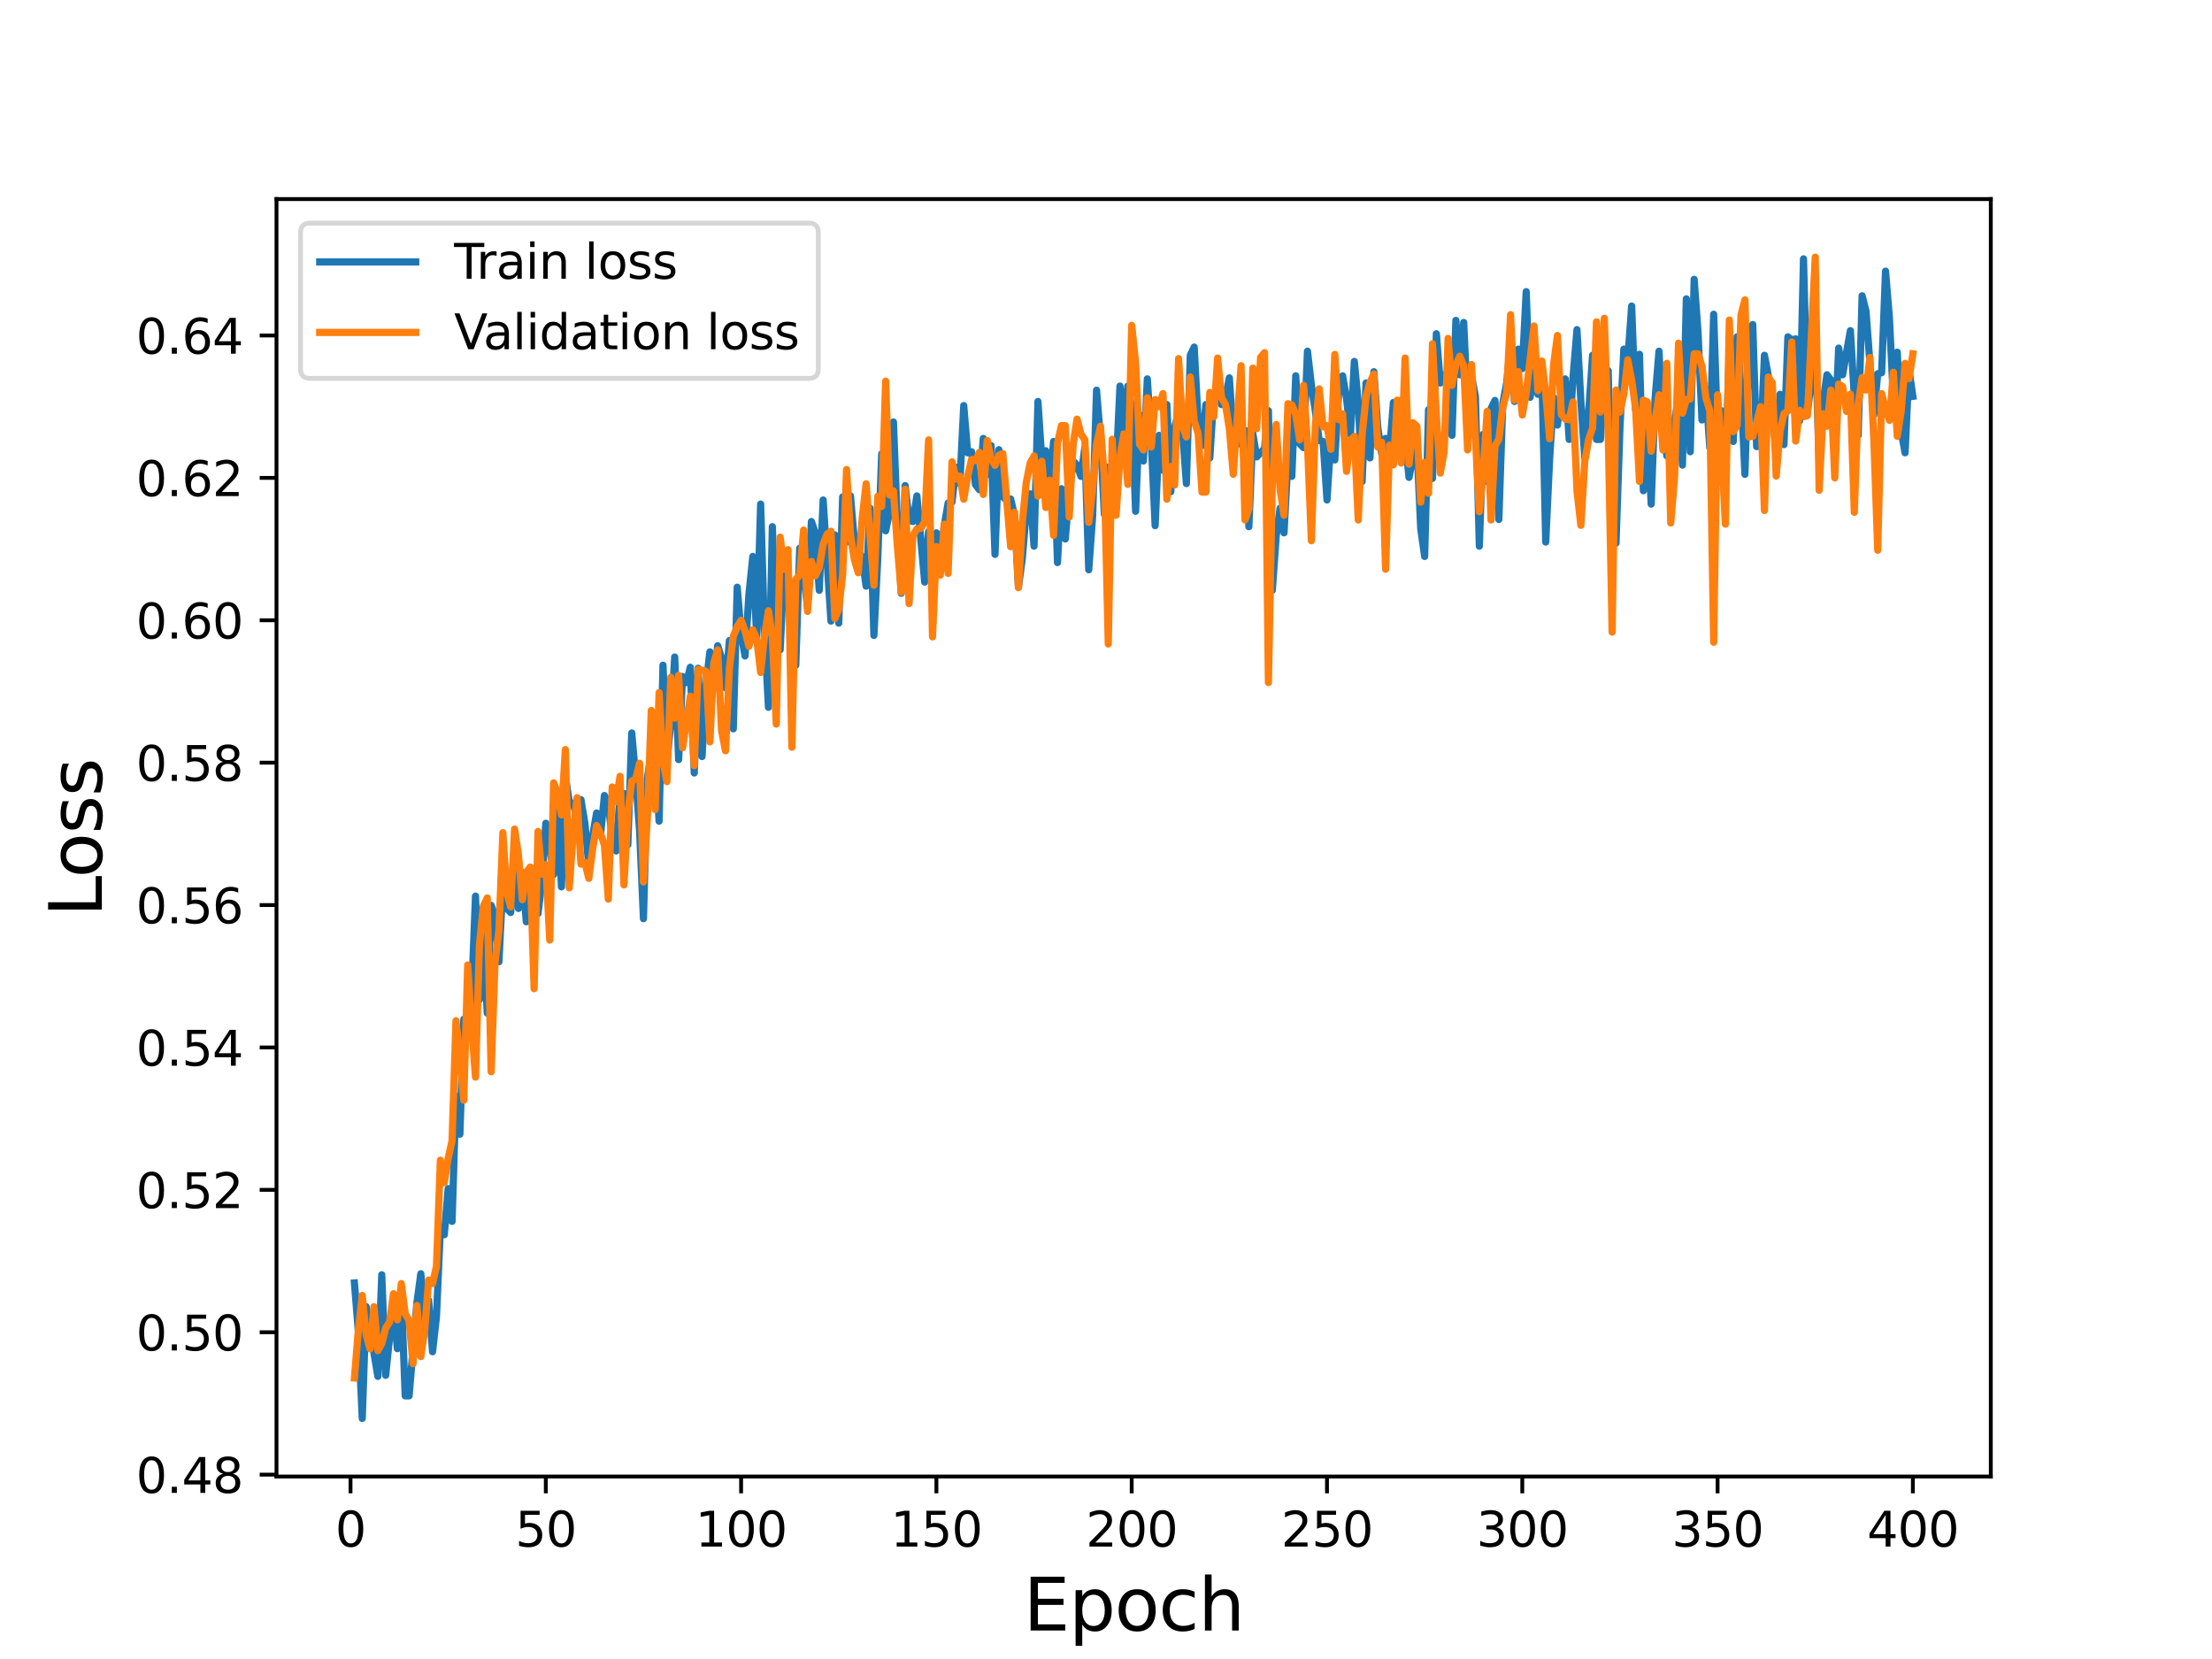 <?xml version="1.0" encoding="utf-8" standalone="no"?>
<!DOCTYPE svg PUBLIC "-//W3C//DTD SVG 1.1//EN"
  "http://www.w3.org/Graphics/SVG/1.1/DTD/svg11.dtd">
<svg height="345.6pt" version="1.1" viewBox="0 0 460.8 345.6" width="460.8pt" xmlns="http://www.w3.org/2000/svg" xmlns:xlink="http://www.w3.org/1999/xlink">
 <defs>
  <style type="text/css">*{stroke-linecap:butt;stroke-linejoin:round;}</style>
 </defs>
 <g id="figure_1">
  <g id="patch_1">
   <path d="M 0 345.6 
L 460.8 345.6 
L 460.8 0 
L 0 0 
z
" style="fill:#ffffff;"/>
  </g>
  <g id="axes_1">
   <g id="patch_2">
    <path d="M 57.6 307.584 
L 414.72 307.584 
L 414.72 41.472 
L 57.6 41.472 
z
" style="fill:#ffffff;"/>
   </g>
   <g id="matplotlib.axis_1">
    <g id="xtick_1">
     <g id="line2d_1">
      <defs>
       <path d="M 0 0 
L 0 3.5 
" id="mf0eebc67b6" style="stroke:#000000;stroke-width:0.8;"/>
      </defs>
      <g>
       <use style="stroke:#000000;stroke-width:0.8;" x="73.019" xlink:href="#mf0eebc67b6" y="307.584"/>
      </g>
     </g>
     <g id="text_1">
      <!-- 0 -->
      <g transform="translate(69.838 322.182)scale(0.1 -0.1)">
       <defs>
        <path d="M 2034 4250 
Q 1547 4250 1301 3770 
Q 1056 3291 1056 2328 
Q 1056 1369 1301 889 
Q 1547 409 2034 409 
Q 2525 409 2770 889 
Q 3016 1369 3016 2328 
Q 3016 3291 2770 3770 
Q 2525 4250 2034 4250 
z
M 2034 4750 
Q 2819 4750 3233 4129 
Q 3647 3509 3647 2328 
Q 3647 1150 3233 529 
Q 2819 -91 2034 -91 
Q 1250 -91 836 529 
Q 422 1150 422 2328 
Q 422 3509 836 4129 
Q 1250 4750 2034 4750 
z
" id="DejaVuSans-30" transform="scale(0.016)"/>
       </defs>
       <use xlink:href="#DejaVuSans-30"/>
      </g>
     </g>
    </g>
    <g id="xtick_2">
     <g id="line2d_2">
      <g>
       <use style="stroke:#000000;stroke-width:0.8;" x="113.703" xlink:href="#mf0eebc67b6" y="307.584"/>
      </g>
     </g>
     <g id="text_2">
      <!-- 50 -->
      <g transform="translate(107.34 322.182)scale(0.1 -0.1)">
       <defs>
        <path d="M 691 4666 
L 3169 4666 
L 3169 4134 
L 1269 4134 
L 1269 2991 
Q 1406 3038 1543 3061 
Q 1681 3084 1819 3084 
Q 2600 3084 3056 2656 
Q 3513 2228 3513 1497 
Q 3513 744 3044 326 
Q 2575 -91 1722 -91 
Q 1428 -91 1123 -41 
Q 819 9 494 109 
L 494 744 
Q 775 591 1075 516 
Q 1375 441 1709 441 
Q 2250 441 2565 725 
Q 2881 1009 2881 1497 
Q 2881 1984 2565 2268 
Q 2250 2553 1709 2553 
Q 1456 2553 1204 2497 
Q 953 2441 691 2322 
L 691 4666 
z
" id="DejaVuSans-35" transform="scale(0.016)"/>
       </defs>
       <use xlink:href="#DejaVuSans-35"/>
       <use x="63.623" xlink:href="#DejaVuSans-30"/>
      </g>
     </g>
    </g>
    <g id="xtick_3">
     <g id="line2d_3">
      <g>
       <use style="stroke:#000000;stroke-width:0.8;" x="154.386" xlink:href="#mf0eebc67b6" y="307.584"/>
      </g>
     </g>
     <g id="text_3">
      <!-- 100 -->
      <g transform="translate(144.842 322.182)scale(0.1 -0.1)">
       <defs>
        <path d="M 794 531 
L 1825 531 
L 1825 4091 
L 703 3866 
L 703 4441 
L 1819 4666 
L 2450 4666 
L 2450 531 
L 3481 531 
L 3481 0 
L 794 0 
L 794 531 
z
" id="DejaVuSans-31" transform="scale(0.016)"/>
       </defs>
       <use xlink:href="#DejaVuSans-31"/>
       <use x="63.623" xlink:href="#DejaVuSans-30"/>
       <use x="127.246" xlink:href="#DejaVuSans-30"/>
      </g>
     </g>
    </g>
    <g id="xtick_4">
     <g id="line2d_4">
      <g>
       <use style="stroke:#000000;stroke-width:0.8;" x="195.07" xlink:href="#mf0eebc67b6" y="307.584"/>
      </g>
     </g>
     <g id="text_4">
      <!-- 150 -->
      <g transform="translate(185.526 322.182)scale(0.1 -0.1)">
       <use xlink:href="#DejaVuSans-31"/>
       <use x="63.623" xlink:href="#DejaVuSans-35"/>
       <use x="127.246" xlink:href="#DejaVuSans-30"/>
      </g>
     </g>
    </g>
    <g id="xtick_5">
     <g id="line2d_5">
      <g>
       <use style="stroke:#000000;stroke-width:0.8;" x="235.753" xlink:href="#mf0eebc67b6" y="307.584"/>
      </g>
     </g>
     <g id="text_5">
      <!-- 200 -->
      <g transform="translate(226.209 322.182)scale(0.1 -0.1)">
       <defs>
        <path d="M 1228 531 
L 3431 531 
L 3431 0 
L 469 0 
L 469 531 
Q 828 903 1448 1529 
Q 2069 2156 2228 2338 
Q 2531 2678 2651 2914 
Q 2772 3150 2772 3378 
Q 2772 3750 2511 3984 
Q 2250 4219 1831 4219 
Q 1534 4219 1204 4116 
Q 875 4013 500 3803 
L 500 4441 
Q 881 4594 1212 4672 
Q 1544 4750 1819 4750 
Q 2544 4750 2975 4387 
Q 3406 4025 3406 3419 
Q 3406 3131 3298 2873 
Q 3191 2616 2906 2266 
Q 2828 2175 2409 1742 
Q 1991 1309 1228 531 
z
" id="DejaVuSans-32" transform="scale(0.016)"/>
       </defs>
       <use xlink:href="#DejaVuSans-32"/>
       <use x="63.623" xlink:href="#DejaVuSans-30"/>
       <use x="127.246" xlink:href="#DejaVuSans-30"/>
      </g>
     </g>
    </g>
    <g id="xtick_6">
     <g id="line2d_6">
      <g>
       <use style="stroke:#000000;stroke-width:0.8;" x="276.437" xlink:href="#mf0eebc67b6" y="307.584"/>
      </g>
     </g>
     <g id="text_6">
      <!-- 250 -->
      <g transform="translate(266.893 322.182)scale(0.1 -0.1)">
       <use xlink:href="#DejaVuSans-32"/>
       <use x="63.623" xlink:href="#DejaVuSans-35"/>
       <use x="127.246" xlink:href="#DejaVuSans-30"/>
      </g>
     </g>
    </g>
    <g id="xtick_7">
     <g id="line2d_7">
      <g>
       <use style="stroke:#000000;stroke-width:0.8;" x="317.12" xlink:href="#mf0eebc67b6" y="307.584"/>
      </g>
     </g>
     <g id="text_7">
      <!-- 300 -->
      <g transform="translate(307.576 322.182)scale(0.1 -0.1)">
       <defs>
        <path d="M 2597 2516 
Q 3050 2419 3304 2112 
Q 3559 1806 3559 1356 
Q 3559 666 3084 287 
Q 2609 -91 1734 -91 
Q 1441 -91 1130 -33 
Q 819 25 488 141 
L 488 750 
Q 750 597 1062 519 
Q 1375 441 1716 441 
Q 2309 441 2620 675 
Q 2931 909 2931 1356 
Q 2931 1769 2642 2001 
Q 2353 2234 1838 2234 
L 1294 2234 
L 1294 2753 
L 1863 2753 
Q 2328 2753 2575 2939 
Q 2822 3125 2822 3475 
Q 2822 3834 2567 4026 
Q 2313 4219 1838 4219 
Q 1578 4219 1281 4162 
Q 984 4106 628 3988 
L 628 4550 
Q 988 4650 1302 4700 
Q 1616 4750 1894 4750 
Q 2613 4750 3031 4423 
Q 3450 4097 3450 3541 
Q 3450 3153 3228 2886 
Q 3006 2619 2597 2516 
z
" id="DejaVuSans-33" transform="scale(0.016)"/>
       </defs>
       <use xlink:href="#DejaVuSans-33"/>
       <use x="63.623" xlink:href="#DejaVuSans-30"/>
       <use x="127.246" xlink:href="#DejaVuSans-30"/>
      </g>
     </g>
    </g>
    <g id="xtick_8">
     <g id="line2d_8">
      <g>
       <use style="stroke:#000000;stroke-width:0.8;" x="357.804" xlink:href="#mf0eebc67b6" y="307.584"/>
      </g>
     </g>
     <g id="text_8">
      <!-- 350 -->
      <g transform="translate(348.26 322.182)scale(0.1 -0.1)">
       <use xlink:href="#DejaVuSans-33"/>
       <use x="63.623" xlink:href="#DejaVuSans-35"/>
       <use x="127.246" xlink:href="#DejaVuSans-30"/>
      </g>
     </g>
    </g>
    <g id="xtick_9">
     <g id="line2d_9">
      <g>
       <use style="stroke:#000000;stroke-width:0.8;" x="398.487" xlink:href="#mf0eebc67b6" y="307.584"/>
      </g>
     </g>
     <g id="text_9">
      <!-- 400 -->
      <g transform="translate(388.944 322.182)scale(0.1 -0.1)">
       <defs>
        <path d="M 2419 4116 
L 825 1625 
L 2419 1625 
L 2419 4116 
z
M 2253 4666 
L 3047 4666 
L 3047 1625 
L 3713 1625 
L 3713 1100 
L 3047 1100 
L 3047 0 
L 2419 0 
L 2419 1100 
L 313 1100 
L 313 1709 
L 2253 4666 
z
" id="DejaVuSans-34" transform="scale(0.016)"/>
       </defs>
       <use xlink:href="#DejaVuSans-34"/>
       <use x="63.623" xlink:href="#DejaVuSans-30"/>
       <use x="127.246" xlink:href="#DejaVuSans-30"/>
      </g>
     </g>
    </g>
    <g id="text_10">
     <!-- Epoch -->
     <g transform="translate(213.194 339.66)scale(0.15 -0.15)">
      <defs>
       <path d="M 628 4666 
L 3578 4666 
L 3578 4134 
L 1259 4134 
L 1259 2753 
L 3481 2753 
L 3481 2222 
L 1259 2222 
L 1259 531 
L 3634 531 
L 3634 0 
L 628 0 
L 628 4666 
z
" id="DejaVuSans-45" transform="scale(0.016)"/>
       <path d="M 1159 525 
L 1159 -1331 
L 581 -1331 
L 581 3500 
L 1159 3500 
L 1159 2969 
Q 1341 3281 1617 3432 
Q 1894 3584 2278 3584 
Q 2916 3584 3314 3078 
Q 3713 2572 3713 1747 
Q 3713 922 3314 415 
Q 2916 -91 2278 -91 
Q 1894 -91 1617 61 
Q 1341 213 1159 525 
z
M 3116 1747 
Q 3116 2381 2855 2742 
Q 2594 3103 2138 3103 
Q 1681 3103 1420 2742 
Q 1159 2381 1159 1747 
Q 1159 1113 1420 752 
Q 1681 391 2138 391 
Q 2594 391 2855 752 
Q 3116 1113 3116 1747 
z
" id="DejaVuSans-70" transform="scale(0.016)"/>
       <path d="M 1959 3097 
Q 1497 3097 1228 2736 
Q 959 2375 959 1747 
Q 959 1119 1226 758 
Q 1494 397 1959 397 
Q 2419 397 2687 759 
Q 2956 1122 2956 1747 
Q 2956 2369 2687 2733 
Q 2419 3097 1959 3097 
z
M 1959 3584 
Q 2709 3584 3137 3096 
Q 3566 2609 3566 1747 
Q 3566 888 3137 398 
Q 2709 -91 1959 -91 
Q 1206 -91 779 398 
Q 353 888 353 1747 
Q 353 2609 779 3096 
Q 1206 3584 1959 3584 
z
" id="DejaVuSans-6f" transform="scale(0.016)"/>
       <path d="M 3122 3366 
L 3122 2828 
Q 2878 2963 2633 3030 
Q 2388 3097 2138 3097 
Q 1578 3097 1268 2742 
Q 959 2388 959 1747 
Q 959 1106 1268 751 
Q 1578 397 2138 397 
Q 2388 397 2633 464 
Q 2878 531 3122 666 
L 3122 134 
Q 2881 22 2623 -34 
Q 2366 -91 2075 -91 
Q 1284 -91 818 406 
Q 353 903 353 1747 
Q 353 2603 823 3093 
Q 1294 3584 2113 3584 
Q 2378 3584 2631 3529 
Q 2884 3475 3122 3366 
z
" id="DejaVuSans-63" transform="scale(0.016)"/>
       <path d="M 3513 2113 
L 3513 0 
L 2938 0 
L 2938 2094 
Q 2938 2591 2744 2837 
Q 2550 3084 2163 3084 
Q 1697 3084 1428 2787 
Q 1159 2491 1159 1978 
L 1159 0 
L 581 0 
L 581 4863 
L 1159 4863 
L 1159 2956 
Q 1366 3272 1645 3428 
Q 1925 3584 2291 3584 
Q 2894 3584 3203 3211 
Q 3513 2838 3513 2113 
z
" id="DejaVuSans-68" transform="scale(0.016)"/>
      </defs>
      <use xlink:href="#DejaVuSans-45"/>
      <use x="63.184" xlink:href="#DejaVuSans-70"/>
      <use x="126.66" xlink:href="#DejaVuSans-6f"/>
      <use x="187.842" xlink:href="#DejaVuSans-63"/>
      <use x="242.822" xlink:href="#DejaVuSans-68"/>
     </g>
    </g>
   </g>
   <g id="matplotlib.axis_2">
    <g id="ytick_1">
     <g id="line2d_10">
      <defs>
       <path d="M 0 0 
L -3.5 0 
" id="mcc83bb2355" style="stroke:#000000;stroke-width:0.8;"/>
      </defs>
      <g>
       <use style="stroke:#000000;stroke-width:0.8;" x="57.6" xlink:href="#mcc83bb2355" y="307.195"/>
      </g>
     </g>
     <g id="text_11">
      <!-- 0.48 -->
      <g transform="translate(28.334 310.994)scale(0.1 -0.1)">
       <defs>
        <path d="M 684 794 
L 1344 794 
L 1344 0 
L 684 0 
L 684 794 
z
" id="DejaVuSans-2e" transform="scale(0.016)"/>
        <path d="M 2034 2216 
Q 1584 2216 1326 1975 
Q 1069 1734 1069 1313 
Q 1069 891 1326 650 
Q 1584 409 2034 409 
Q 2484 409 2743 651 
Q 3003 894 3003 1313 
Q 3003 1734 2745 1975 
Q 2488 2216 2034 2216 
z
M 1403 2484 
Q 997 2584 770 2862 
Q 544 3141 544 3541 
Q 544 4100 942 4425 
Q 1341 4750 2034 4750 
Q 2731 4750 3128 4425 
Q 3525 4100 3525 3541 
Q 3525 3141 3298 2862 
Q 3072 2584 2669 2484 
Q 3125 2378 3379 2068 
Q 3634 1759 3634 1313 
Q 3634 634 3220 271 
Q 2806 -91 2034 -91 
Q 1263 -91 848 271 
Q 434 634 434 1313 
Q 434 1759 690 2068 
Q 947 2378 1403 2484 
z
M 1172 3481 
Q 1172 3119 1398 2916 
Q 1625 2713 2034 2713 
Q 2441 2713 2670 2916 
Q 2900 3119 2900 3481 
Q 2900 3844 2670 4047 
Q 2441 4250 2034 4250 
Q 1625 4250 1398 4047 
Q 1172 3844 1172 3481 
z
" id="DejaVuSans-38" transform="scale(0.016)"/>
       </defs>
       <use xlink:href="#DejaVuSans-30"/>
       <use x="63.623" xlink:href="#DejaVuSans-2e"/>
       <use x="95.41" xlink:href="#DejaVuSans-34"/>
       <use x="159.033" xlink:href="#DejaVuSans-38"/>
      </g>
     </g>
    </g>
    <g id="ytick_2">
     <g id="line2d_11">
      <g>
       <use style="stroke:#000000;stroke-width:0.8;" x="57.6" xlink:href="#mcc83bb2355" y="277.531"/>
      </g>
     </g>
     <g id="text_12">
      <!-- 0.50 -->
      <g transform="translate(28.334 281.33)scale(0.1 -0.1)">
       <use xlink:href="#DejaVuSans-30"/>
       <use x="63.623" xlink:href="#DejaVuSans-2e"/>
       <use x="95.41" xlink:href="#DejaVuSans-35"/>
       <use x="159.033" xlink:href="#DejaVuSans-30"/>
      </g>
     </g>
    </g>
    <g id="ytick_3">
     <g id="line2d_12">
      <g>
       <use style="stroke:#000000;stroke-width:0.8;" x="57.6" xlink:href="#mcc83bb2355" y="247.867"/>
      </g>
     </g>
     <g id="text_13">
      <!-- 0.52 -->
      <g transform="translate(28.334 251.666)scale(0.1 -0.1)">
       <use xlink:href="#DejaVuSans-30"/>
       <use x="63.623" xlink:href="#DejaVuSans-2e"/>
       <use x="95.41" xlink:href="#DejaVuSans-35"/>
       <use x="159.033" xlink:href="#DejaVuSans-32"/>
      </g>
     </g>
    </g>
    <g id="ytick_4">
     <g id="line2d_13">
      <g>
       <use style="stroke:#000000;stroke-width:0.8;" x="57.6" xlink:href="#mcc83bb2355" y="218.203"/>
      </g>
     </g>
     <g id="text_14">
      <!-- 0.54 -->
      <g transform="translate(28.334 222.002)scale(0.1 -0.1)">
       <use xlink:href="#DejaVuSans-30"/>
       <use x="63.623" xlink:href="#DejaVuSans-2e"/>
       <use x="95.41" xlink:href="#DejaVuSans-35"/>
       <use x="159.033" xlink:href="#DejaVuSans-34"/>
      </g>
     </g>
    </g>
    <g id="ytick_5">
     <g id="line2d_14">
      <g>
       <use style="stroke:#000000;stroke-width:0.8;" x="57.6" xlink:href="#mcc83bb2355" y="188.539"/>
      </g>
     </g>
     <g id="text_15">
      <!-- 0.56 -->
      <g transform="translate(28.334 192.338)scale(0.1 -0.1)">
       <defs>
        <path d="M 2113 2584 
Q 1688 2584 1439 2293 
Q 1191 2003 1191 1497 
Q 1191 994 1439 701 
Q 1688 409 2113 409 
Q 2538 409 2786 701 
Q 3034 994 3034 1497 
Q 3034 2003 2786 2293 
Q 2538 2584 2113 2584 
z
M 3366 4563 
L 3366 3988 
Q 3128 4100 2886 4159 
Q 2644 4219 2406 4219 
Q 1781 4219 1451 3797 
Q 1122 3375 1075 2522 
Q 1259 2794 1537 2939 
Q 1816 3084 2150 3084 
Q 2853 3084 3261 2657 
Q 3669 2231 3669 1497 
Q 3669 778 3244 343 
Q 2819 -91 2113 -91 
Q 1303 -91 875 529 
Q 447 1150 447 2328 
Q 447 3434 972 4092 
Q 1497 4750 2381 4750 
Q 2619 4750 2861 4703 
Q 3103 4656 3366 4563 
z
" id="DejaVuSans-36" transform="scale(0.016)"/>
       </defs>
       <use xlink:href="#DejaVuSans-30"/>
       <use x="63.623" xlink:href="#DejaVuSans-2e"/>
       <use x="95.41" xlink:href="#DejaVuSans-35"/>
       <use x="159.033" xlink:href="#DejaVuSans-36"/>
      </g>
     </g>
    </g>
    <g id="ytick_6">
     <g id="line2d_15">
      <g>
       <use style="stroke:#000000;stroke-width:0.8;" x="57.6" xlink:href="#mcc83bb2355" y="158.875"/>
      </g>
     </g>
     <g id="text_16">
      <!-- 0.58 -->
      <g transform="translate(28.334 162.674)scale(0.1 -0.1)">
       <use xlink:href="#DejaVuSans-30"/>
       <use x="63.623" xlink:href="#DejaVuSans-2e"/>
       <use x="95.41" xlink:href="#DejaVuSans-35"/>
       <use x="159.033" xlink:href="#DejaVuSans-38"/>
      </g>
     </g>
    </g>
    <g id="ytick_7">
     <g id="line2d_16">
      <g>
       <use style="stroke:#000000;stroke-width:0.8;" x="57.6" xlink:href="#mcc83bb2355" y="129.211"/>
      </g>
     </g>
     <g id="text_17">
      <!-- 0.60 -->
      <g transform="translate(28.334 133.01)scale(0.1 -0.1)">
       <use xlink:href="#DejaVuSans-30"/>
       <use x="63.623" xlink:href="#DejaVuSans-2e"/>
       <use x="95.41" xlink:href="#DejaVuSans-36"/>
       <use x="159.033" xlink:href="#DejaVuSans-30"/>
      </g>
     </g>
    </g>
    <g id="ytick_8">
     <g id="line2d_17">
      <g>
       <use style="stroke:#000000;stroke-width:0.8;" x="57.6" xlink:href="#mcc83bb2355" y="99.547"/>
      </g>
     </g>
     <g id="text_18">
      <!-- 0.62 -->
      <g transform="translate(28.334 103.346)scale(0.1 -0.1)">
       <use xlink:href="#DejaVuSans-30"/>
       <use x="63.623" xlink:href="#DejaVuSans-2e"/>
       <use x="95.41" xlink:href="#DejaVuSans-36"/>
       <use x="159.033" xlink:href="#DejaVuSans-32"/>
      </g>
     </g>
    </g>
    <g id="ytick_9">
     <g id="line2d_18">
      <g>
       <use style="stroke:#000000;stroke-width:0.8;" x="57.6" xlink:href="#mcc83bb2355" y="69.883"/>
      </g>
     </g>
     <g id="text_19">
      <!-- 0.64 -->
      <g transform="translate(28.334 73.682)scale(0.1 -0.1)">
       <use xlink:href="#DejaVuSans-30"/>
       <use x="63.623" xlink:href="#DejaVuSans-2e"/>
       <use x="95.41" xlink:href="#DejaVuSans-36"/>
       <use x="159.033" xlink:href="#DejaVuSans-34"/>
      </g>
     </g>
    </g>
    <g id="text_20">
     <!-- Loss -->
     <g transform="translate(21.215 190.979)rotate(-90)scale(0.15 -0.15)">
      <defs>
       <path d="M 628 4666 
L 1259 4666 
L 1259 531 
L 3531 531 
L 3531 0 
L 628 0 
L 628 4666 
z
" id="DejaVuSans-4c" transform="scale(0.016)"/>
       <path d="M 2834 3397 
L 2834 2853 
Q 2591 2978 2328 3040 
Q 2066 3103 1784 3103 
Q 1356 3103 1142 2972 
Q 928 2841 928 2578 
Q 928 2378 1081 2264 
Q 1234 2150 1697 2047 
L 1894 2003 
Q 2506 1872 2764 1633 
Q 3022 1394 3022 966 
Q 3022 478 2636 193 
Q 2250 -91 1575 -91 
Q 1294 -91 989 -36 
Q 684 19 347 128 
L 347 722 
Q 666 556 975 473 
Q 1284 391 1588 391 
Q 1994 391 2212 530 
Q 2431 669 2431 922 
Q 2431 1156 2273 1281 
Q 2116 1406 1581 1522 
L 1381 1569 
Q 847 1681 609 1914 
Q 372 2147 372 2553 
Q 372 3047 722 3315 
Q 1072 3584 1716 3584 
Q 2034 3584 2315 3537 
Q 2597 3491 2834 3397 
z
" id="DejaVuSans-73" transform="scale(0.016)"/>
      </defs>
      <use xlink:href="#DejaVuSans-4c"/>
      <use x="53.963" xlink:href="#DejaVuSans-6f"/>
      <use x="115.145" xlink:href="#DejaVuSans-73"/>
      <use x="167.244" xlink:href="#DejaVuSans-73"/>
     </g>
    </g>
   </g>
   <g id="line2d_19">
    <path clip-path="url(#pb8e5fb8bca)" d="M 73.833 267.269 
L 74.646 277.317 
L 75.46 295.488 
L 76.274 272.186 
L 78.715 286.723 
L 79.528 265.559 
L 80.342 286.509 
L 81.156 278.599 
L 81.969 272.827 
L 82.783 280.951 
L 83.597 269.407 
L 84.41 290.785 
L 85.224 290.785 
L 86.851 271.331 
L 87.665 265.345 
L 88.479 275.82 
L 89.292 270.903 
L 90.106 281.592 
L 90.92 274.324 
L 91.733 255.939 
L 92.547 257.222 
L 93.361 247.602 
L 94.174 254.443 
L 94.988 228.362 
L 95.802 236.271 
L 96.616 212.328 
L 97.429 214.893 
L 98.243 206.984 
L 99.057 186.675 
L 99.87 208.266 
L 100.684 194.157 
L 101.498 211.045 
L 102.311 188.599 
L 103.125 190.736 
L 103.939 200.357 
L 104.752 184.109 
L 105.566 189.24 
L 106.38 190.095 
L 107.193 179.62 
L 108.007 189.24 
L 108.821 181.758 
L 109.634 192.019 
L 110.448 182.827 
L 111.262 185.82 
L 112.075 190.309 
L 112.889 183.682 
L 113.703 171.496 
L 114.516 176.2 
L 115.33 182.185 
L 116.144 167.221 
L 116.957 184.751 
L 117.771 161.663 
L 118.585 167.007 
L 119.398 167.435 
L 120.212 170.214 
L 121.026 166.579 
L 121.839 171.496 
L 122.653 180.261 
L 123.467 174.062 
L 124.28 169.359 
L 125.094 174.062 
L 125.908 165.724 
L 126.721 167.435 
L 127.535 174.489 
L 128.349 177.268 
L 129.162 165.511 
L 129.976 165.297 
L 130.79 175.986 
L 131.603 152.684 
L 132.417 161.876 
L 133.231 172.993 
L 134.044 191.378 
L 134.858 162.09 
L 135.672 156.959 
L 136.485 157.387 
L 137.299 171.069 
L 138.113 138.574 
L 138.926 158.883 
L 139.74 150.546 
L 140.554 136.864 
L 141.367 158.242 
L 142.181 140.926 
L 142.995 142.209 
L 143.808 139.002 
L 144.622 161.021 
L 145.436 139.216 
L 146.249 157.601 
L 147.063 142.85 
L 147.877 135.795 
L 148.69 141.995 
L 149.504 134.513 
L 150.318 137.078 
L 151.131 143.278 
L 151.945 133.444 
L 152.759 151.829 
L 153.572 122.327 
L 154.386 131.947 
L 155.2 136.65 
L 156.013 123.824 
L 156.827 115.914 
L 157.641 132.802 
L 158.454 105.011 
L 159.268 132.161 
L 160.082 147.339 
L 160.895 109.714 
L 161.709 133.658 
L 162.523 135.368 
L 163.336 118.266 
L 164.964 125.106 
L 165.777 138.574 
L 166.591 114.204 
L 167.405 119.121 
L 168.219 126.603 
L 169.032 108.645 
L 169.846 110.997 
L 170.66 122.969 
L 171.473 104.156 
L 173.101 129.382 
L 173.914 111.425 
L 174.728 129.81 
L 175.542 103.515 
L 176.355 112.921 
L 177.169 103.301 
L 177.983 112.707 
L 179.61 116.342 
L 180.424 122.114 
L 181.237 105.866 
L 182.051 132.375 
L 182.865 116.128 
L 183.678 94.536 
L 184.492 110.57 
L 185.306 106.721 
L 186.119 87.909 
L 186.933 109.073 
L 187.747 123.61 
L 188.56 101.163 
L 189.374 108.432 
L 190.188 108.645 
L 191.001 103.301 
L 192.629 121.258 
L 193.442 110.783 
L 194.256 112.494 
L 195.07 110.997 
L 195.883 117.197 
L 196.697 109.501 
L 197.511 104.797 
L 198.324 104.584 
L 199.138 97.315 
L 199.952 100.736 
L 200.765 84.489 
L 201.579 94.322 
L 202.393 94.109 
L 203.206 100.949 
L 204.02 102.018 
L 204.834 91.329 
L 205.647 98.812 
L 206.461 92.826 
L 207.275 115.486 
L 208.088 93.681 
L 208.902 103.515 
L 209.716 104.156 
L 210.529 103.942 
L 211.343 107.363 
L 212.157 122.327 
L 212.97 116.342 
L 213.784 106.508 
L 214.598 102.873 
L 215.411 113.776 
L 216.225 83.633 
L 217.039 96.033 
L 217.852 93.895 
L 218.666 101.805 
L 219.48 91.971 
L 220.293 117.197 
L 221.107 101.805 
L 221.921 112.28 
L 222.734 102.66 
L 223.548 96.033 
L 224.362 96.888 
L 225.175 99.239 
L 225.989 93.253 
L 226.803 118.693 
L 227.616 107.577 
L 228.43 81.282 
L 229.244 91.329 
L 230.057 107.149 
L 230.871 97.315 
L 231.685 105.225 
L 232.498 97.743 
L 233.312 80.427 
L 234.126 89.192 
L 234.939 80.427 
L 235.753 84.916 
L 236.567 106.508 
L 237.381 86.413 
L 238.194 96.033 
L 239.008 78.93 
L 239.822 91.757 
L 240.635 109.501 
L 241.449 90.688 
L 242.263 97.957 
L 243.076 84.275 
L 243.89 102.446 
L 244.704 88.978 
L 245.517 85.985 
L 246.331 89.833 
L 247.145 100.736 
L 247.958 74.013 
L 248.772 72.303 
L 249.586 87.695 
L 250.399 92.826 
L 251.213 84.275 
L 252.027 95.391 
L 252.84 82.565 
L 253.654 81.709 
L 254.468 84.275 
L 255.281 82.778 
L 256.095 78.716 
L 256.909 90.902 
L 257.722 85.985 
L 258.536 92.612 
L 259.35 89.619 
L 260.163 109.714 
L 260.977 90.261 
L 261.791 95.177 
L 263.418 93.467 
L 264.232 85.557 
L 265.045 122.969 
L 265.859 111.638 
L 266.673 105.866 
L 267.486 110.997 
L 268.3 95.819 
L 269.114 99.239 
L 269.927 78.289 
L 270.741 92.398 
L 271.555 93.253 
L 272.368 73.158 
L 273.182 80.213 
L 273.996 85.557 
L 274.809 91.757 
L 275.623 91.971 
L 276.437 104.156 
L 277.25 91.329 
L 278.064 95.819 
L 278.878 81.496 
L 279.691 78.289 
L 280.505 82.992 
L 281.319 90.474 
L 282.132 75.296 
L 282.946 83.847 
L 283.76 100.308 
L 284.573 79.785 
L 285.387 95.391 
L 286.201 77.434 
L 287.014 88.978 
L 287.828 94.536 
L 288.642 91.329 
L 289.455 94.109 
L 290.269 83.847 
L 291.083 90.047 
L 291.896 83.42 
L 293.524 99.453 
L 294.337 95.177 
L 295.151 92.612 
L 295.965 110.142 
L 296.778 115.914 
L 297.592 85.344 
L 298.406 99.667 
L 299.219 69.524 
L 300.033 79.785 
L 300.847 78.075 
L 301.66 81.496 
L 302.474 90.688 
L 303.288 66.745 
L 304.101 78.075 
L 304.915 67.172 
L 305.729 84.916 
L 306.543 78.289 
L 307.356 82.565 
L 308.17 113.776 
L 308.984 90.474 
L 309.797 100.308 
L 310.611 85.13 
L 311.425 83.42 
L 312.238 108.218 
L 313.052 84.061 
L 313.866 79.785 
L 314.679 71.876 
L 315.493 83.633 
L 316.307 72.731 
L 317.12 76.792 
L 317.934 60.759 
L 318.748 82.778 
L 319.561 77.434 
L 320.375 82.137 
L 321.189 77.22 
L 322.002 112.921 
L 322.816 95.605 
L 323.63 82.778 
L 324.443 88.55 
L 325.257 81.496 
L 326.071 78.93 
L 326.884 91.543 
L 327.698 78.503 
L 328.512 68.669 
L 329.325 83.633 
L 330.139 95.391 
L 330.953 85.771 
L 331.766 74.013 
L 332.58 91.543 
L 333.394 91.543 
L 334.207 78.93 
L 335.021 77.22 
L 335.835 111.852 
L 336.648 113.135 
L 337.462 89.192 
L 338.276 72.731 
L 339.089 75.082 
L 339.903 63.752 
L 340.717 85.344 
L 341.53 73.8 
L 342.344 102.232 
L 343.158 88.123 
L 343.971 105.011 
L 344.785 82.992 
L 345.599 73.158 
L 346.412 89.405 
L 347.226 94.964 
L 348.04 92.398 
L 349.667 82.778 
L 350.481 96.888 
L 351.294 62.256 
L 352.108 94.109 
L 352.922 58.194 
L 353.735 69.31 
L 354.549 87.481 
L 355.363 81.068 
L 356.176 93.253 
L 356.99 65.462 
L 357.804 90.261 
L 358.617 85.557 
L 359.431 98.17 
L 360.245 73.372 
L 361.058 91.971 
L 361.872 70.165 
L 362.686 81.068 
L 363.499 98.812 
L 364.313 71.448 
L 365.127 67.6 
L 365.94 93.04 
L 366.754 92.826 
L 367.568 74.013 
L 368.381 78.289 
L 369.195 85.344 
L 370.009 94.536 
L 370.822 82.137 
L 371.636 92.612 
L 372.45 70.165 
L 373.263 70.807 
L 374.077 70.593 
L 374.891 87.695 
L 375.704 53.918 
L 376.518 85.771 
L 377.332 79.358 
L 378.146 71.876 
L 378.959 95.605 
L 379.773 83.847 
L 380.587 78.075 
L 381.4 79.144 
L 382.214 90.688 
L 383.028 72.517 
L 383.841 78.075 
L 385.469 68.883 
L 386.282 82.565 
L 387.096 90.688 
L 387.91 61.614 
L 388.723 64.821 
L 390.351 86.413 
L 391.164 77.861 
L 391.978 77.648 
L 392.792 56.484 
L 393.605 66.317 
L 394.419 82.992 
L 395.233 73.372 
L 396.046 89.833 
L 396.86 94.322 
L 397.674 77.006 
L 398.487 82.565 
L 398.487 82.565 
" style="fill:none;stroke:#1f77b4;stroke-linecap:square;stroke-width:1.5;"/>
   </g>
   <g id="line2d_20">
    <path clip-path="url(#pb8e5fb8bca)" d="M 73.833 287.048 
L 74.646 277.16 
L 75.46 269.867 
L 76.274 278.025 
L 77.087 280.991 
L 77.901 272.216 
L 78.715 281.362 
L 79.528 279.879 
L 80.342 276.665 
L 81.156 275.429 
L 81.969 269.497 
L 82.783 274.935 
L 83.597 267.395 
L 84.41 273.699 
L 85.224 275.059 
L 86.038 284.081 
L 86.851 271.969 
L 87.665 282.598 
L 88.479 277.036 
L 89.292 266.654 
L 90.106 267.395 
L 90.92 263.811 
L 91.733 241.687 
L 92.547 246.383 
L 93.361 241.316 
L 94.174 237.608 
L 94.988 212.641 
L 95.802 219.81 
L 96.616 229.203 
L 97.429 201.022 
L 98.243 213.753 
L 99.057 224.383 
L 99.87 196.82 
L 100.684 188.786 
L 101.498 187.056 
L 102.311 223.27 
L 103.125 200.404 
L 103.939 193.73 
L 104.752 173.46 
L 105.566 185.943 
L 106.38 188.91 
L 107.193 172.718 
L 108.007 178.156 
L 108.821 187.426 
L 109.634 181.741 
L 110.448 180.628 
L 111.262 205.966 
L 112.075 173.212 
L 112.889 182.112 
L 113.703 180.134 
L 114.516 195.831 
L 115.33 163.077 
L 116.144 165.055 
L 116.957 169.752 
L 117.771 156.156 
L 118.585 184.954 
L 119.398 173.583 
L 120.212 166.167 
L 121.026 180.01 
L 121.839 179.64 
L 122.653 182.977 
L 123.467 176.797 
L 124.28 171.976 
L 125.094 173.583 
L 125.908 176.055 
L 126.721 187.303 
L 127.535 163.943 
L 128.349 167.032 
L 129.162 161.718 
L 129.976 184.336 
L 130.79 169.628 
L 131.603 162.707 
L 132.417 162.336 
L 133.231 158.999 
L 134.044 183.718 
L 134.858 170.37 
L 135.672 147.998 
L 136.485 168.639 
L 137.299 144.29 
L 138.113 158.628 
L 138.926 162.83 
L 139.74 141.077 
L 140.554 149.605 
L 141.367 140.706 
L 142.181 155.785 
L 143.808 145.032 
L 144.622 159.493 
L 145.436 139.47 
L 146.249 139.593 
L 147.063 139.841 
L 147.877 154.549 
L 148.69 138.11 
L 149.504 135.391 
L 150.318 152.201 
L 151.131 156.403 
L 151.945 139.223 
L 152.759 132.548 
L 153.572 130.571 
L 154.386 129.211 
L 155.2 131.436 
L 156.013 134.649 
L 156.827 131.189 
L 157.641 133.166 
L 158.454 140.088 
L 159.268 132.425 
L 160.082 127.233 
L 160.895 132.795 
L 161.709 150.841 
L 162.523 111.907 
L 163.336 118.581 
L 164.15 114.503 
L 164.964 155.661 
L 165.777 120.683 
L 166.591 119.817 
L 167.405 110.424 
L 168.219 127.357 
L 169.032 116.975 
L 169.846 119.941 
L 170.66 118.211 
L 171.473 113.39 
L 172.287 111.289 
L 173.101 110.671 
L 173.914 128.84 
L 174.728 126.863 
L 175.542 119.694 
L 176.355 97.817 
L 177.169 111.413 
L 177.983 116.604 
L 178.796 119.323 
L 179.61 107.952 
L 180.424 100.783 
L 182.051 121.919 
L 182.865 103.379 
L 183.678 105.48 
L 184.492 79.4 
L 185.306 103.131 
L 186.119 102.266 
L 186.933 113.761 
L 187.747 123.402 
L 188.56 101.895 
L 189.374 125.75 
L 190.188 111.536 
L 191.001 110.177 
L 191.815 110.053 
L 192.629 108.693 
L 193.442 91.637 
L 194.256 132.672 
L 195.07 113.885 
L 195.883 119.817 
L 196.697 109.188 
L 197.511 119.447 
L 198.324 96.21 
L 199.138 99.794 
L 199.952 99.176 
L 200.765 103.997 
L 201.579 99.3 
L 202.393 95.715 
L 203.206 95.963 
L 204.02 94.232 
L 204.834 103.008 
L 205.647 91.76 
L 206.461 95.592 
L 207.275 96.951 
L 208.088 94.85 
L 208.902 94.479 
L 210.529 113.885 
L 211.343 106.716 
L 212.157 122.413 
L 212.97 108.817 
L 213.784 100.536 
L 214.598 96.457 
L 215.411 94.974 
L 216.225 103.379 
L 217.039 96.086 
L 217.852 105.727 
L 218.666 100.041 
L 219.48 111.536 
L 220.293 92.378 
L 221.107 88.67 
L 221.921 88.67 
L 222.734 107.705 
L 223.548 92.625 
L 224.362 87.311 
L 225.175 90.401 
L 225.989 91.637 
L 226.803 108.817 
L 227.616 102.019 
L 228.43 92.625 
L 229.244 88.794 
L 230.057 99.547 
L 230.871 134.155 
L 231.685 91.513 
L 232.498 107.334 
L 233.312 95.221 
L 234.126 90.401 
L 234.939 100.907 
L 235.753 67.782 
L 236.567 75.569 
L 237.381 92.502 
L 238.194 93.738 
L 239.008 82.861 
L 239.822 93.12 
L 240.635 83.232 
L 241.449 84.715 
L 242.263 81.996 
L 243.076 103.997 
L 243.89 97.199 
L 244.704 101.03 
L 245.517 74.704 
L 246.331 88.67 
L 247.145 91.019 
L 247.958 78.535 
L 248.772 87.682 
L 249.586 90.277 
L 250.399 102.513 
L 251.213 102.513 
L 252.027 81.749 
L 252.84 86.816 
L 253.654 74.58 
L 254.468 82.861 
L 255.281 84.221 
L 256.095 89.288 
L 256.909 98.805 
L 258.536 76.187 
L 259.35 108.323 
L 260.163 105.974 
L 260.977 76.681 
L 261.791 89.288 
L 262.604 74.456 
L 263.418 73.468 
L 264.232 142.189 
L 265.045 100.783 
L 265.859 88.423 
L 266.673 102.019 
L 267.486 107.334 
L 268.3 84.097 
L 269.114 84.344 
L 269.927 86.322 
L 270.741 91.637 
L 271.555 80.266 
L 272.368 92.378 
L 273.182 112.649 
L 273.996 88.794 
L 274.809 81.007 
L 275.623 88.918 
L 276.437 88.67 
L 277.25 93.614 
L 278.064 73.838 
L 278.878 87.434 
L 279.691 86.198 
L 280.505 98.187 
L 281.319 91.76 
L 282.132 90.895 
L 282.946 108.323 
L 283.76 90.524 
L 284.573 82.614 
L 285.387 79.648 
L 286.201 77.917 
L 287.014 93.12 
L 287.828 92.131 
L 288.642 118.581 
L 289.455 92.749 
L 290.269 96.828 
L 291.083 83.356 
L 291.896 96.457 
L 292.71 74.58 
L 293.524 96.704 
L 294.337 88.052 
L 295.151 88.794 
L 295.965 104.615 
L 296.778 96.333 
L 297.592 102.761 
L 298.406 71.614 
L 299.219 86.446 
L 300.033 98.558 
L 300.847 94.109 
L 301.66 70.501 
L 302.474 80.266 
L 303.288 76.063 
L 304.101 74.209 
L 304.915 76.187 
L 305.729 93.738 
L 306.543 75.94 
L 308.17 106.592 
L 308.984 98.064 
L 309.797 85.704 
L 310.611 108.323 
L 311.425 92.873 
L 312.238 91.513 
L 313.052 84.839 
L 313.866 81.872 
L 314.679 65.557 
L 315.493 83.356 
L 316.307 77.423 
L 317.12 86.446 
L 317.934 81.872 
L 319.561 67.906 
L 320.375 81.378 
L 321.189 75.198 
L 322.002 81.872 
L 322.816 91.389 
L 323.63 76.063 
L 324.443 69.883 
L 325.257 86.322 
L 326.071 87.311 
L 326.884 87.434 
L 327.698 83.726 
L 328.512 102.266 
L 329.325 109.435 
L 330.139 96.086 
L 330.953 91.513 
L 331.766 89.165 
L 332.58 67.04 
L 333.394 85.828 
L 334.207 66.299 
L 335.021 90.154 
L 335.835 131.683 
L 336.648 81.254 
L 337.462 85.828 
L 338.276 82.12 
L 339.089 74.951 
L 339.903 79.153 
L 340.717 85.086 
L 341.53 100.289 
L 342.344 83.356 
L 343.158 83.726 
L 343.971 93.985 
L 344.785 87.558 
L 345.599 82.243 
L 346.412 93.738 
L 347.226 75.692 
L 348.04 108.941 
L 348.853 99.176 
L 349.667 71.49 
L 350.481 86.075 
L 351.294 83.232 
L 352.108 83.108 
L 352.922 73.715 
L 353.735 73.715 
L 354.549 76.31 
L 355.363 82.861 
L 356.176 85.58 
L 356.99 133.784 
L 357.804 82.243 
L 358.617 93.367 
L 359.431 109.188 
L 360.245 66.67 
L 361.058 89.906 
L 361.872 88.67 
L 362.686 65.557 
L 363.499 62.467 
L 364.313 91.019 
L 365.127 90.895 
L 365.94 88.052 
L 366.754 84.715 
L 367.568 106.345 
L 368.381 78.535 
L 369.195 79.771 
L 370.009 99.176 
L 370.822 89.783 
L 371.636 86.198 
L 372.45 85.58 
L 373.263 71.243 
L 374.077 91.884 
L 374.891 85.457 
L 375.704 86.816 
L 376.518 86.569 
L 378.146 53.568 
L 378.959 102.143 
L 379.773 86.198 
L 380.587 88.794 
L 381.4 81.254 
L 382.214 99.547 
L 383.028 80.018 
L 383.841 80.513 
L 384.655 85.704 
L 385.469 82.12 
L 386.282 106.716 
L 387.096 84.344 
L 387.91 78.659 
L 388.723 81.254 
L 389.537 74.456 
L 390.351 91.513 
L 391.164 114.626 
L 391.978 81.996 
L 392.792 85.21 
L 393.605 87.558 
L 394.419 77.546 
L 395.233 90.895 
L 396.046 85.704 
L 396.86 75.692 
L 397.674 78.906 
L 398.487 73.715 
L 398.487 73.715 
" style="fill:none;stroke:#ff7f0e;stroke-linecap:square;stroke-width:1.5;"/>
   </g>
   <g id="patch_3">
    <path d="M 57.6 307.584 
L 57.6 41.472 
" style="fill:none;stroke:#000000;stroke-linecap:square;stroke-linejoin:miter;stroke-width:0.8;"/>
   </g>
   <g id="patch_4">
    <path d="M 414.72 307.584 
L 414.72 41.472 
" style="fill:none;stroke:#000000;stroke-linecap:square;stroke-linejoin:miter;stroke-width:0.8;"/>
   </g>
   <g id="patch_5">
    <path d="M 57.6 307.584 
L 414.72 307.584 
" style="fill:none;stroke:#000000;stroke-linecap:square;stroke-linejoin:miter;stroke-width:0.8;"/>
   </g>
   <g id="patch_6">
    <path d="M 57.6 41.472 
L 414.72 41.472 
" style="fill:none;stroke:#000000;stroke-linecap:square;stroke-linejoin:miter;stroke-width:0.8;"/>
   </g>
   <g id="legend_1">
    <g id="patch_7">
     <path d="M 64.6 78.828 
L 168.475 78.828 
Q 170.475 78.828 170.475 76.828 
L 170.475 48.472 
Q 170.475 46.472 168.475 46.472 
L 64.6 46.472 
Q 62.6 46.472 62.6 48.472 
L 62.6 76.828 
Q 62.6 78.828 64.6 78.828 
z
" style="fill:#ffffff;opacity:0.8;stroke:#cccccc;stroke-linejoin:miter;"/>
    </g>
    <g id="line2d_21">
     <path d="M 66.6 54.57 
L 86.6 54.57 
" style="fill:none;stroke:#1f77b4;stroke-linecap:square;stroke-width:1.5;"/>
    </g>
    <g id="line2d_22"/>
    <g id="text_21">
     <!-- Train loss -->
     <g transform="translate(94.6 58.07)scale(0.1 -0.1)">
      <defs>
       <path d="M -19 4666 
L 3928 4666 
L 3928 4134 
L 2272 4134 
L 2272 0 
L 1638 0 
L 1638 4134 
L -19 4134 
L -19 4666 
z
" id="DejaVuSans-54" transform="scale(0.016)"/>
       <path d="M 2631 2963 
Q 2534 3019 2420 3045 
Q 2306 3072 2169 3072 
Q 1681 3072 1420 2755 
Q 1159 2438 1159 1844 
L 1159 0 
L 581 0 
L 581 3500 
L 1159 3500 
L 1159 2956 
Q 1341 3275 1631 3429 
Q 1922 3584 2338 3584 
Q 2397 3584 2469 3576 
Q 2541 3569 2628 3553 
L 2631 2963 
z
" id="DejaVuSans-72" transform="scale(0.016)"/>
       <path d="M 2194 1759 
Q 1497 1759 1228 1600 
Q 959 1441 959 1056 
Q 959 750 1161 570 
Q 1363 391 1709 391 
Q 2188 391 2477 730 
Q 2766 1069 2766 1631 
L 2766 1759 
L 2194 1759 
z
M 3341 1997 
L 3341 0 
L 2766 0 
L 2766 531 
Q 2569 213 2275 61 
Q 1981 -91 1556 -91 
Q 1019 -91 701 211 
Q 384 513 384 1019 
Q 384 1609 779 1909 
Q 1175 2209 1959 2209 
L 2766 2209 
L 2766 2266 
Q 2766 2663 2505 2880 
Q 2244 3097 1772 3097 
Q 1472 3097 1187 3025 
Q 903 2953 641 2809 
L 641 3341 
Q 956 3463 1253 3523 
Q 1550 3584 1831 3584 
Q 2591 3584 2966 3190 
Q 3341 2797 3341 1997 
z
" id="DejaVuSans-61" transform="scale(0.016)"/>
       <path d="M 603 3500 
L 1178 3500 
L 1178 0 
L 603 0 
L 603 3500 
z
M 603 4863 
L 1178 4863 
L 1178 4134 
L 603 4134 
L 603 4863 
z
" id="DejaVuSans-69" transform="scale(0.016)"/>
       <path d="M 3513 2113 
L 3513 0 
L 2938 0 
L 2938 2094 
Q 2938 2591 2744 2837 
Q 2550 3084 2163 3084 
Q 1697 3084 1428 2787 
Q 1159 2491 1159 1978 
L 1159 0 
L 581 0 
L 581 3500 
L 1159 3500 
L 1159 2956 
Q 1366 3272 1645 3428 
Q 1925 3584 2291 3584 
Q 2894 3584 3203 3211 
Q 3513 2838 3513 2113 
z
" id="DejaVuSans-6e" transform="scale(0.016)"/>
       <path id="DejaVuSans-20" transform="scale(0.016)"/>
       <path d="M 603 4863 
L 1178 4863 
L 1178 0 
L 603 0 
L 603 4863 
z
" id="DejaVuSans-6c" transform="scale(0.016)"/>
      </defs>
      <use xlink:href="#DejaVuSans-54"/>
      <use x="46.334" xlink:href="#DejaVuSans-72"/>
      <use x="87.447" xlink:href="#DejaVuSans-61"/>
      <use x="148.727" xlink:href="#DejaVuSans-69"/>
      <use x="176.51" xlink:href="#DejaVuSans-6e"/>
      <use x="239.889" xlink:href="#DejaVuSans-20"/>
      <use x="271.676" xlink:href="#DejaVuSans-6c"/>
      <use x="299.459" xlink:href="#DejaVuSans-6f"/>
      <use x="360.641" xlink:href="#DejaVuSans-73"/>
      <use x="412.74" xlink:href="#DejaVuSans-73"/>
     </g>
    </g>
    <g id="line2d_23">
     <path d="M 66.6 69.249 
L 86.6 69.249 
" style="fill:none;stroke:#ff7f0e;stroke-linecap:square;stroke-width:1.5;"/>
    </g>
    <g id="line2d_24"/>
    <g id="text_22">
     <!-- Validation loss -->
     <g transform="translate(94.6 72.749)scale(0.1 -0.1)">
      <defs>
       <path d="M 1831 0 
L 50 4666 
L 709 4666 
L 2188 738 
L 3669 4666 
L 4325 4666 
L 2547 0 
L 1831 0 
z
" id="DejaVuSans-56" transform="scale(0.016)"/>
       <path d="M 2906 2969 
L 2906 4863 
L 3481 4863 
L 3481 0 
L 2906 0 
L 2906 525 
Q 2725 213 2448 61 
Q 2172 -91 1784 -91 
Q 1150 -91 751 415 
Q 353 922 353 1747 
Q 353 2572 751 3078 
Q 1150 3584 1784 3584 
Q 2172 3584 2448 3432 
Q 2725 3281 2906 2969 
z
M 947 1747 
Q 947 1113 1208 752 
Q 1469 391 1925 391 
Q 2381 391 2643 752 
Q 2906 1113 2906 1747 
Q 2906 2381 2643 2742 
Q 2381 3103 1925 3103 
Q 1469 3103 1208 2742 
Q 947 2381 947 1747 
z
" id="DejaVuSans-64" transform="scale(0.016)"/>
       <path d="M 1172 4494 
L 1172 3500 
L 2356 3500 
L 2356 3053 
L 1172 3053 
L 1172 1153 
Q 1172 725 1289 603 
Q 1406 481 1766 481 
L 2356 481 
L 2356 0 
L 1766 0 
Q 1100 0 847 248 
Q 594 497 594 1153 
L 594 3053 
L 172 3053 
L 172 3500 
L 594 3500 
L 594 4494 
L 1172 4494 
z
" id="DejaVuSans-74" transform="scale(0.016)"/>
      </defs>
      <use xlink:href="#DejaVuSans-56"/>
      <use x="60.658" xlink:href="#DejaVuSans-61"/>
      <use x="121.938" xlink:href="#DejaVuSans-6c"/>
      <use x="149.721" xlink:href="#DejaVuSans-69"/>
      <use x="177.504" xlink:href="#DejaVuSans-64"/>
      <use x="240.98" xlink:href="#DejaVuSans-61"/>
      <use x="302.26" xlink:href="#DejaVuSans-74"/>
      <use x="341.469" xlink:href="#DejaVuSans-69"/>
      <use x="369.252" xlink:href="#DejaVuSans-6f"/>
      <use x="430.434" xlink:href="#DejaVuSans-6e"/>
      <use x="493.812" xlink:href="#DejaVuSans-20"/>
      <use x="525.6" xlink:href="#DejaVuSans-6c"/>
      <use x="553.383" xlink:href="#DejaVuSans-6f"/>
      <use x="614.564" xlink:href="#DejaVuSans-73"/>
      <use x="666.664" xlink:href="#DejaVuSans-73"/>
     </g>
    </g>
   </g>
  </g>
 </g>
 <defs>
  <clipPath id="pb8e5fb8bca">
   <rect height="266.112" width="357.12" x="57.6" y="41.472"/>
  </clipPath>
 </defs>
</svg>
